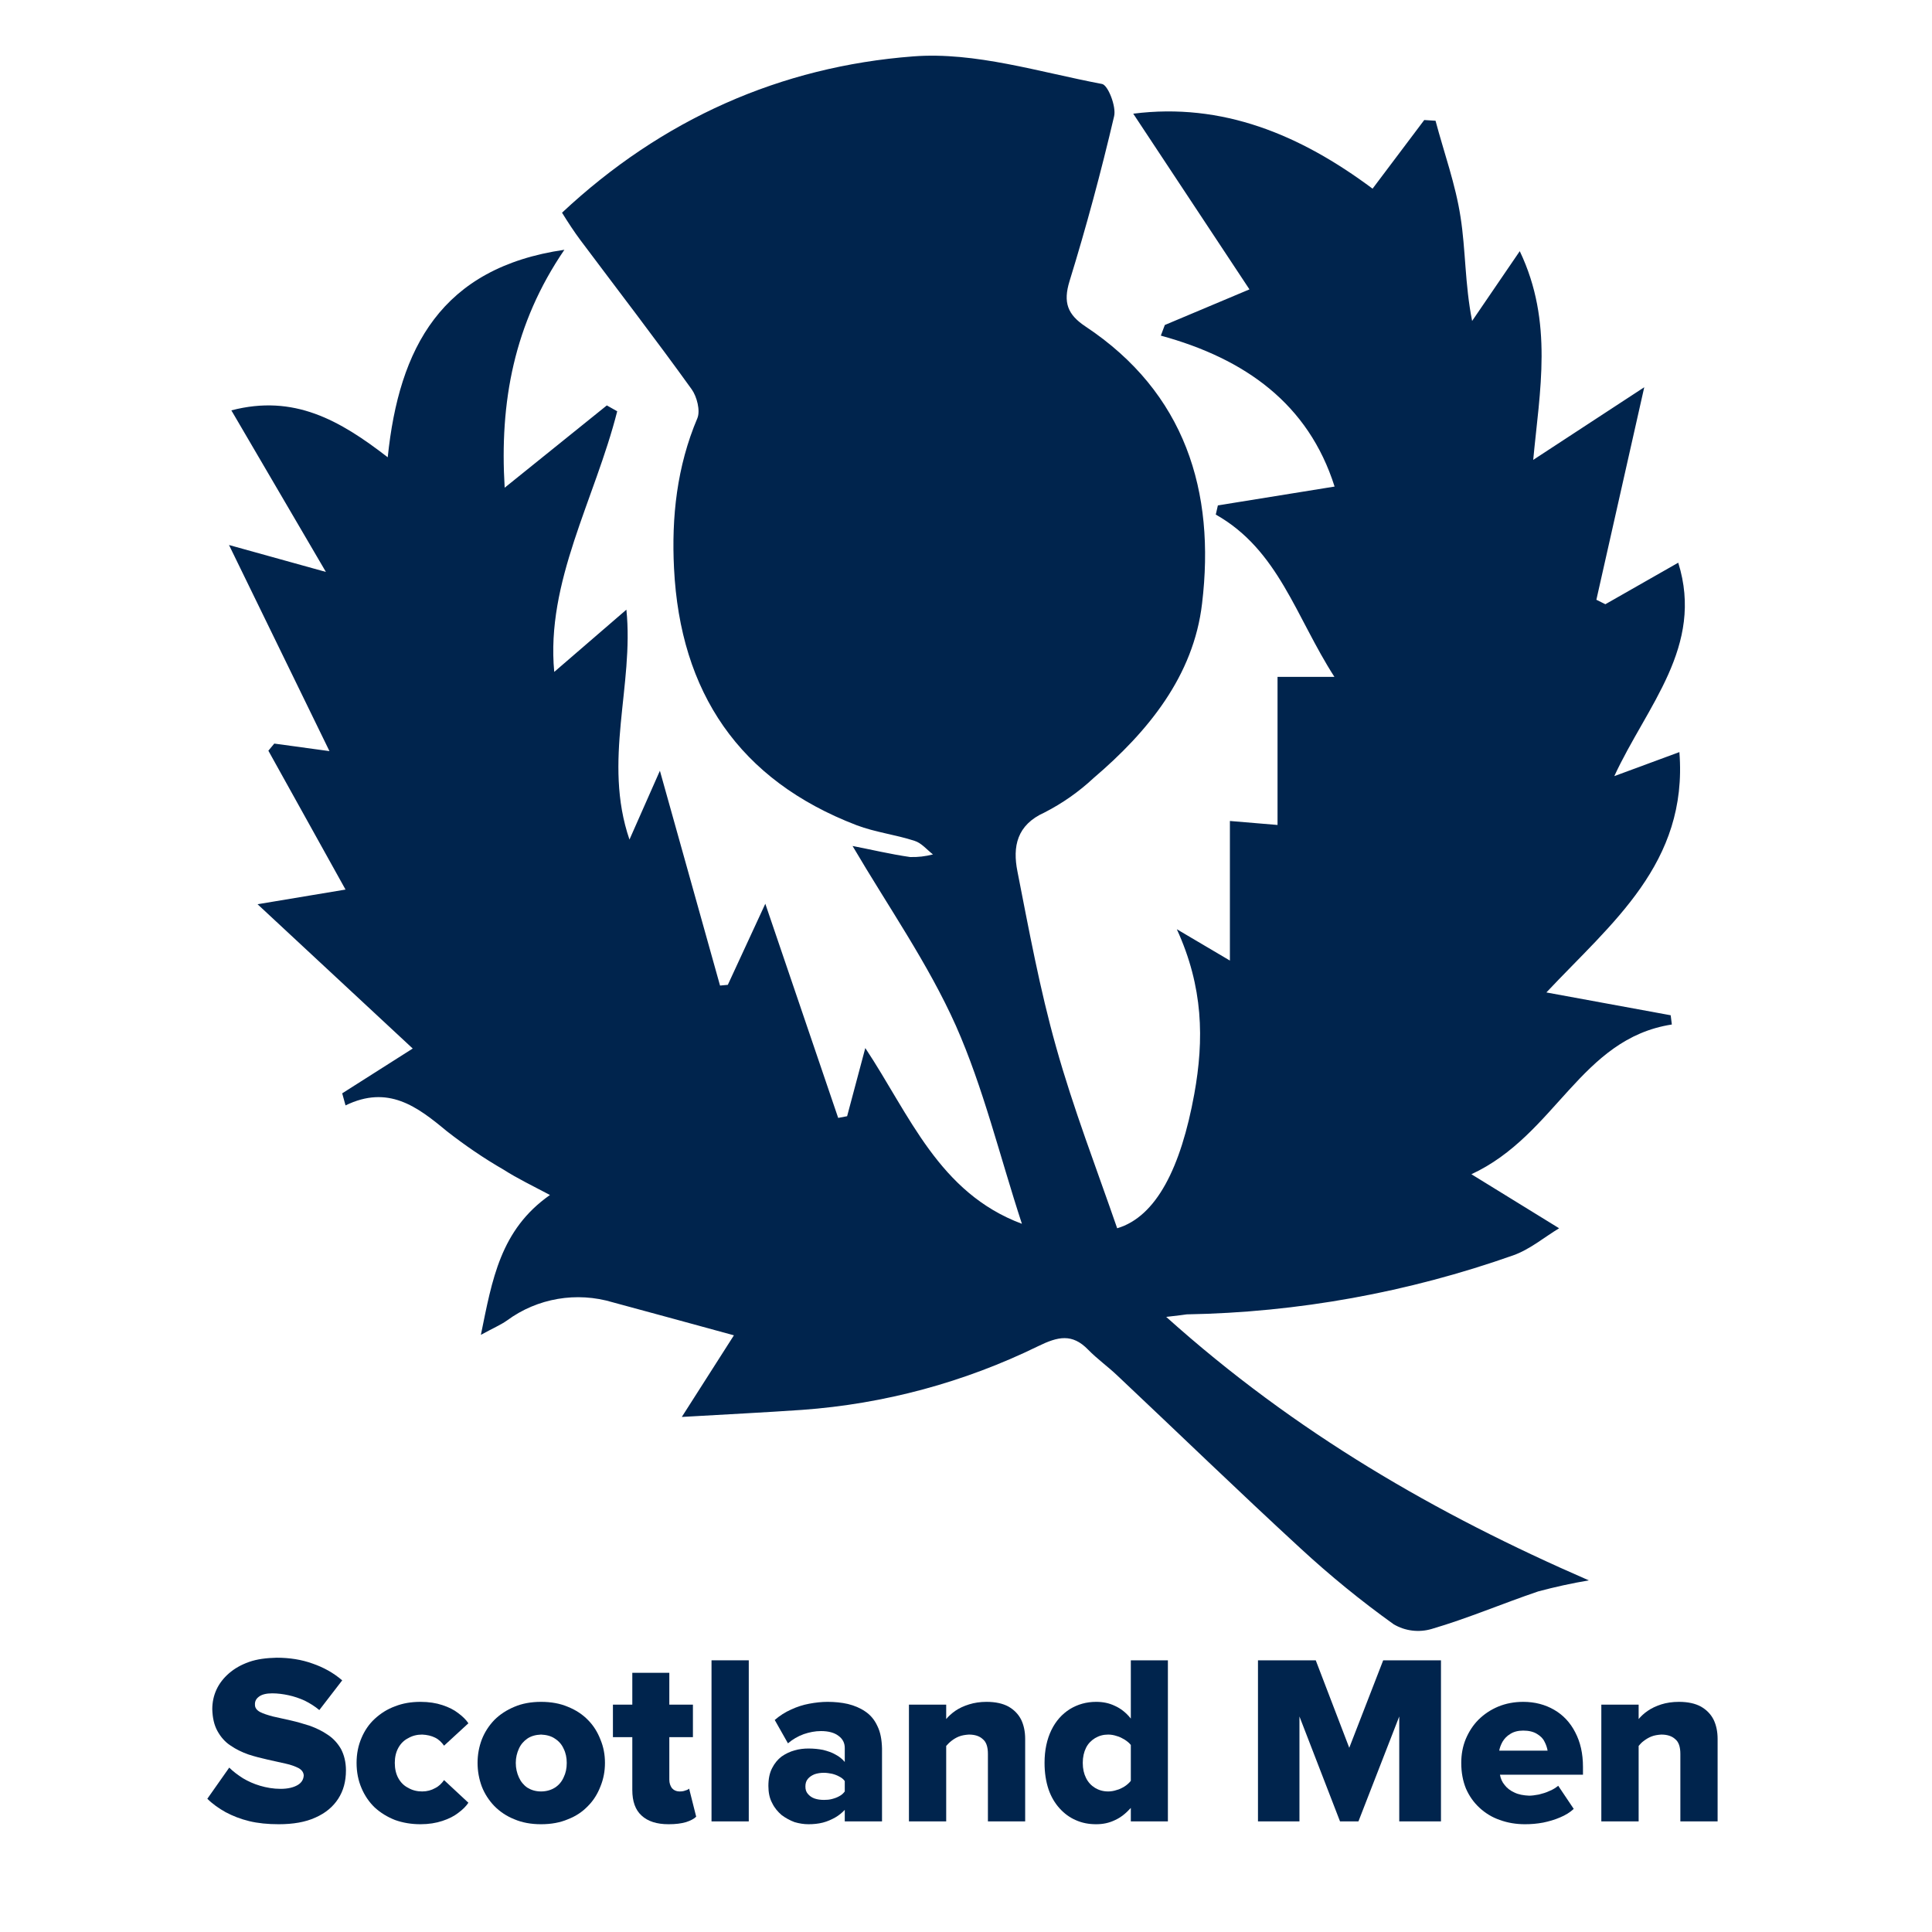 <?xml version="1.0" encoding="UTF-8"?>
<svg xmlns="http://www.w3.org/2000/svg" xmlns:xlink="http://www.w3.org/1999/xlink" width="32px" height="32px" viewBox="0 0 32 32" version="1.1">
<g id="surface1">
<path style=" stroke:none;fill-rule:evenodd;fill:rgb(0%,14.118%,30.196%);fill-opacity:1;" d="M 19.316 21.812 C 21.453 23.73 23.789 25.078 26.316 26.176 C 26.035 26.223 25.754 26.285 25.477 26.359 C 24.887 26.559 24.312 26.805 23.715 26.98 C 23.504 27.043 23.273 27.016 23.082 26.902 C 22.543 26.516 22.031 26.098 21.543 25.648 C 20.52 24.707 19.52 23.738 18.504 22.781 C 18.348 22.633 18.172 22.508 18.023 22.355 C 17.758 22.082 17.523 22.137 17.195 22.297 C 15.973 22.895 14.645 23.254 13.285 23.352 C 12.66 23.395 12.035 23.426 11.293 23.469 L 12.156 22.117 C 11.453 21.926 10.805 21.746 10.148 21.57 C 9.551 21.391 8.902 21.5 8.398 21.871 C 8.293 21.945 8.172 21.996 7.965 22.109 C 8.152 21.195 8.285 20.371 9.109 19.793 C 8.816 19.637 8.57 19.52 8.344 19.375 C 8.012 19.184 7.699 18.969 7.398 18.734 C 6.91 18.328 6.43 17.965 5.723 18.309 L 5.668 18.109 L 6.836 17.367 L 4.266 14.977 L 5.723 14.734 L 4.445 12.434 L 4.543 12.316 L 5.457 12.441 L 3.793 9.027 L 5.398 9.473 L 3.832 6.797 C 4.867 6.527 5.625 6.957 6.422 7.574 C 6.609 5.762 7.309 4.434 9.348 4.137 C 8.512 5.363 8.273 6.66 8.359 8.078 L 10.051 6.715 L 10.223 6.812 C 9.852 8.273 9.039 9.637 9.18 11.129 L 10.375 10.098 C 10.504 11.352 9.98 12.602 10.426 13.906 L 10.93 12.766 L 11.926 16.324 L 12.055 16.312 L 12.676 14.969 L 13.883 18.516 L 14.031 18.488 L 14.332 17.359 C 15.066 18.465 15.551 19.758 16.926 20.27 C 16.555 19.137 16.289 18.02 15.832 16.988 C 15.371 15.957 14.715 15.023 14.121 14.012 C 14.422 14.07 14.746 14.148 15.074 14.195 C 15.203 14.199 15.328 14.184 15.453 14.152 C 15.352 14.074 15.262 13.961 15.145 13.926 C 14.832 13.824 14.496 13.785 14.188 13.668 C 12.242 12.922 11.266 11.465 11.164 9.414 C 11.121 8.566 11.211 7.727 11.551 6.926 C 11.602 6.801 11.543 6.57 11.457 6.449 C 10.859 5.617 10.23 4.801 9.613 3.977 C 9.508 3.836 9.406 3.68 9.309 3.523 C 10.965 1.973 12.93 1.102 15.125 0.934 C 16.152 0.855 17.215 1.195 18.254 1.391 C 18.352 1.41 18.492 1.766 18.453 1.926 C 18.238 2.844 17.992 3.758 17.715 4.656 C 17.605 5.012 17.684 5.211 17.977 5.406 C 19.633 6.504 20.133 8.141 19.91 9.996 C 19.77 11.195 19.016 12.117 18.113 12.887 C 17.871 13.113 17.598 13.305 17.301 13.457 C 16.84 13.664 16.77 14.023 16.852 14.434 C 17.043 15.406 17.223 16.387 17.492 17.34 C 17.777 18.359 18.16 19.348 18.504 20.344 C 19.152 20.152 19.559 19.34 19.781 18.121 C 19.945 17.215 19.93 16.348 19.492 15.391 L 20.371 15.91 L 20.371 13.598 L 21.16 13.664 L 21.16 11.211 L 22.102 11.211 C 21.461 10.215 21.176 9.109 20.137 8.523 L 20.172 8.371 L 22.105 8.059 C 21.672 6.691 20.625 5.941 19.227 5.559 L 19.293 5.383 L 20.695 4.793 L 18.77 1.883 C 20.246 1.695 21.535 2.23 22.734 3.125 L 23.59 1.988 L 23.777 2 C 23.918 2.531 24.109 3.055 24.191 3.594 C 24.277 4.137 24.262 4.707 24.383 5.316 L 25.172 4.16 C 25.734 5.336 25.5 6.484 25.395 7.617 L 27.234 6.414 L 26.441 9.934 L 26.59 10.008 L 27.797 9.32 C 28.23 10.707 27.277 11.688 26.738 12.855 L 27.816 12.457 C 27.961 14.301 26.691 15.289 25.613 16.438 L 27.672 16.816 L 27.691 16.969 C 26.176 17.203 25.77 18.801 24.371 19.449 L 25.824 20.344 C 25.578 20.492 25.34 20.695 25.062 20.793 C 23.324 21.406 21.5 21.738 19.656 21.77 C 19.598 21.777 19.531 21.789 19.316 21.812 Z M 19.316 21.812 "/>
<path style=" stroke:none;fill-rule:nonzero;fill:rgb(0%,14.118%,30.196%);fill-opacity:1;" d="M 4.617 30.215 C 4.855 30.215 5.059 30.18 5.223 30.105 C 5.391 30.031 5.516 29.926 5.602 29.793 C 5.688 29.66 5.73 29.504 5.73 29.324 C 5.73 29.184 5.699 29.066 5.648 28.969 C 5.594 28.875 5.52 28.793 5.43 28.734 C 5.34 28.672 5.242 28.625 5.137 28.586 C 5.027 28.551 4.922 28.52 4.816 28.496 C 4.707 28.473 4.609 28.449 4.52 28.43 C 4.43 28.406 4.359 28.383 4.305 28.355 C 4.25 28.324 4.223 28.285 4.223 28.238 C 4.219 28.18 4.242 28.137 4.289 28.102 C 4.336 28.066 4.41 28.047 4.508 28.047 C 4.598 28.047 4.688 28.059 4.777 28.078 C 4.871 28.098 4.961 28.129 5.047 28.168 C 5.133 28.211 5.215 28.262 5.289 28.324 L 5.668 27.832 C 5.523 27.707 5.359 27.617 5.18 27.555 C 4.996 27.488 4.797 27.457 4.582 27.457 C 4.41 27.461 4.258 27.48 4.125 27.527 C 3.992 27.574 3.883 27.637 3.793 27.715 C 3.703 27.793 3.633 27.883 3.586 27.984 C 3.539 28.086 3.516 28.195 3.516 28.309 C 3.52 28.453 3.547 28.574 3.602 28.672 C 3.656 28.77 3.727 28.852 3.816 28.91 C 3.906 28.973 4.004 29.02 4.113 29.059 C 4.219 29.094 4.328 29.121 4.434 29.145 C 4.543 29.168 4.641 29.191 4.73 29.211 C 4.82 29.23 4.891 29.258 4.945 29.285 C 5 29.316 5.027 29.355 5.031 29.406 C 5.027 29.473 4.996 29.527 4.93 29.566 C 4.863 29.605 4.77 29.629 4.648 29.629 C 4.527 29.629 4.414 29.609 4.309 29.578 C 4.203 29.547 4.109 29.504 4.023 29.453 C 3.938 29.398 3.859 29.34 3.797 29.277 L 3.434 29.793 C 3.52 29.879 3.625 29.953 3.738 30.016 C 3.855 30.078 3.984 30.129 4.129 30.164 C 4.273 30.199 4.438 30.215 4.617 30.215 Z M 4.617 30.215 "/>
<path style=" stroke:none;fill-rule:nonzero;fill:rgb(0%,14.118%,30.196%);fill-opacity:1;" d="M 6.965 30.215 C 7.102 30.215 7.223 30.195 7.328 30.16 C 7.434 30.125 7.52 30.082 7.59 30.027 C 7.664 29.973 7.719 29.918 7.758 29.859 L 7.355 29.484 C 7.316 29.539 7.27 29.586 7.207 29.617 C 7.145 29.652 7.074 29.672 6.992 29.672 C 6.906 29.672 6.828 29.652 6.762 29.613 C 6.691 29.578 6.637 29.523 6.598 29.453 C 6.559 29.383 6.539 29.297 6.539 29.199 C 6.539 29.102 6.559 29.02 6.598 28.949 C 6.637 28.879 6.691 28.824 6.762 28.789 C 6.828 28.75 6.906 28.73 6.992 28.73 C 7.074 28.734 7.145 28.75 7.207 28.781 C 7.27 28.812 7.316 28.859 7.355 28.914 L 7.758 28.543 C 7.719 28.484 7.664 28.43 7.59 28.375 C 7.52 28.32 7.434 28.277 7.328 28.242 C 7.223 28.207 7.102 28.188 6.965 28.188 C 6.812 28.188 6.672 28.211 6.543 28.262 C 6.414 28.309 6.305 28.379 6.207 28.469 C 6.113 28.555 6.039 28.664 5.988 28.785 C 5.934 28.91 5.906 29.047 5.906 29.199 C 5.906 29.352 5.934 29.492 5.988 29.617 C 6.039 29.738 6.113 29.848 6.207 29.938 C 6.305 30.027 6.414 30.094 6.543 30.145 C 6.672 30.191 6.812 30.215 6.965 30.215 Z M 6.965 30.215 "/>
<path style=" stroke:none;fill-rule:nonzero;fill:rgb(0%,14.118%,30.196%);fill-opacity:1;" d="M 8.961 30.215 C 9.129 30.215 9.277 30.188 9.406 30.133 C 9.539 30.082 9.648 30.008 9.738 29.914 C 9.832 29.82 9.898 29.711 9.945 29.59 C 9.996 29.465 10.02 29.336 10.02 29.199 C 10.02 29.062 9.996 28.934 9.945 28.812 C 9.898 28.691 9.832 28.582 9.738 28.488 C 9.648 28.395 9.539 28.324 9.406 28.27 C 9.277 28.215 9.129 28.188 8.961 28.188 C 8.797 28.188 8.648 28.215 8.52 28.27 C 8.391 28.324 8.281 28.395 8.188 28.488 C 8.098 28.582 8.027 28.691 7.98 28.812 C 7.934 28.934 7.91 29.062 7.91 29.199 C 7.91 29.336 7.934 29.465 7.98 29.59 C 8.027 29.711 8.098 29.82 8.188 29.914 C 8.281 30.008 8.391 30.082 8.52 30.133 C 8.648 30.188 8.797 30.215 8.961 30.215 Z M 8.961 29.672 C 8.871 29.672 8.797 29.648 8.734 29.609 C 8.672 29.566 8.625 29.508 8.594 29.438 C 8.562 29.367 8.543 29.289 8.543 29.199 C 8.543 29.113 8.562 29.035 8.594 28.965 C 8.625 28.895 8.672 28.84 8.734 28.797 C 8.797 28.754 8.871 28.734 8.961 28.73 C 9.051 28.734 9.129 28.754 9.191 28.797 C 9.258 28.84 9.305 28.895 9.336 28.965 C 9.371 29.035 9.387 29.113 9.387 29.199 C 9.387 29.289 9.371 29.367 9.336 29.438 C 9.305 29.508 9.258 29.566 9.191 29.609 C 9.129 29.648 9.051 29.672 8.961 29.672 Z M 8.961 29.672 "/>
<path style=" stroke:none;fill-rule:nonzero;fill:rgb(0%,14.118%,30.196%);fill-opacity:1;" d="M 11.074 30.215 C 11.191 30.215 11.285 30.203 11.363 30.18 C 11.438 30.156 11.496 30.125 11.531 30.09 L 11.414 29.625 C 11.402 29.637 11.383 29.648 11.352 29.656 C 11.324 29.668 11.293 29.672 11.258 29.672 C 11.203 29.672 11.16 29.652 11.129 29.617 C 11.102 29.578 11.086 29.535 11.086 29.477 L 11.086 28.773 L 11.477 28.773 L 11.477 28.234 L 11.086 28.234 L 11.086 27.707 L 10.473 27.707 L 10.473 28.234 L 10.152 28.234 L 10.152 28.773 L 10.473 28.773 L 10.473 29.648 C 10.473 29.836 10.523 29.977 10.625 30.07 C 10.73 30.168 10.879 30.215 11.074 30.215 Z M 11.074 30.215 "/>
<path style=" stroke:none;fill-rule:nonzero;fill:rgb(0%,14.118%,30.196%);fill-opacity:1;" d="M 12.402 30.168 L 12.402 27.5 L 11.785 27.5 L 11.785 30.168 Z M 12.402 30.168 "/>
<path style=" stroke:none;fill-rule:nonzero;fill:rgb(0%,14.118%,30.196%);fill-opacity:1;" d="M 14.609 30.168 L 14.609 28.961 C 14.605 28.809 14.582 28.688 14.531 28.586 C 14.484 28.484 14.418 28.406 14.332 28.348 C 14.246 28.289 14.152 28.25 14.043 28.223 C 13.938 28.199 13.824 28.188 13.707 28.188 C 13.609 28.188 13.508 28.199 13.402 28.219 C 13.301 28.238 13.199 28.27 13.102 28.316 C 13.004 28.359 12.914 28.418 12.832 28.488 L 13.051 28.875 C 13.129 28.809 13.215 28.758 13.312 28.723 C 13.406 28.691 13.5 28.672 13.598 28.672 C 13.723 28.672 13.82 28.699 13.887 28.75 C 13.957 28.801 13.992 28.867 13.992 28.953 L 13.992 29.184 C 13.953 29.137 13.902 29.094 13.84 29.062 C 13.781 29.027 13.711 29.004 13.633 28.984 C 13.559 28.969 13.477 28.961 13.391 28.961 C 13.316 28.961 13.238 28.969 13.16 28.992 C 13.086 29.012 13.012 29.047 12.945 29.094 C 12.883 29.141 12.828 29.207 12.789 29.285 C 12.746 29.367 12.727 29.465 12.727 29.582 C 12.727 29.688 12.746 29.785 12.789 29.863 C 12.828 29.945 12.883 30.008 12.945 30.062 C 13.012 30.113 13.086 30.152 13.16 30.18 C 13.238 30.203 13.316 30.215 13.391 30.215 C 13.473 30.215 13.555 30.207 13.629 30.188 C 13.707 30.168 13.773 30.137 13.836 30.102 C 13.898 30.066 13.949 30.023 13.992 29.977 L 13.992 30.168 Z M 13.648 29.812 C 13.59 29.812 13.539 29.805 13.492 29.789 C 13.445 29.773 13.41 29.746 13.383 29.715 C 13.352 29.68 13.34 29.641 13.34 29.59 C 13.34 29.539 13.352 29.496 13.383 29.461 C 13.41 29.43 13.445 29.406 13.492 29.387 C 13.539 29.371 13.59 29.363 13.648 29.363 C 13.691 29.363 13.738 29.371 13.781 29.379 C 13.828 29.391 13.867 29.406 13.902 29.426 C 13.941 29.445 13.969 29.469 13.992 29.5 L 13.992 29.672 C 13.969 29.703 13.941 29.73 13.902 29.75 C 13.867 29.77 13.828 29.785 13.781 29.797 C 13.738 29.809 13.691 29.812 13.648 29.812 Z M 13.648 29.812 "/>
<path style=" stroke:none;fill-rule:nonzero;fill:rgb(0%,14.118%,30.196%);fill-opacity:1;" d="M 16.98 30.168 L 16.98 28.801 C 16.98 28.68 16.957 28.574 16.914 28.484 C 16.867 28.391 16.797 28.32 16.703 28.266 C 16.609 28.215 16.488 28.188 16.34 28.188 C 16.234 28.188 16.137 28.203 16.051 28.23 C 15.961 28.258 15.887 28.293 15.824 28.336 C 15.762 28.379 15.711 28.426 15.672 28.473 L 15.672 28.234 L 15.055 28.234 L 15.055 30.168 L 15.672 30.168 L 15.672 28.918 C 15.695 28.891 15.727 28.859 15.762 28.832 C 15.797 28.805 15.836 28.781 15.883 28.762 C 15.934 28.742 15.988 28.734 16.047 28.73 C 16.145 28.73 16.223 28.754 16.277 28.805 C 16.336 28.852 16.363 28.934 16.363 29.051 L 16.363 30.168 Z M 16.98 30.168 "/>
<path style=" stroke:none;fill-rule:nonzero;fill:rgb(0%,14.118%,30.196%);fill-opacity:1;" d="M 19.344 30.168 L 19.344 27.5 L 18.73 27.5 L 18.73 28.465 C 18.652 28.367 18.562 28.297 18.465 28.254 C 18.367 28.207 18.266 28.188 18.156 28.188 C 17.992 28.188 17.848 28.23 17.719 28.309 C 17.59 28.391 17.488 28.504 17.414 28.656 C 17.34 28.809 17.301 28.988 17.301 29.199 C 17.301 29.363 17.324 29.508 17.367 29.637 C 17.41 29.762 17.473 29.867 17.551 29.953 C 17.629 30.039 17.719 30.105 17.82 30.148 C 17.926 30.195 18.035 30.215 18.156 30.215 C 18.266 30.215 18.367 30.195 18.465 30.148 C 18.562 30.105 18.648 30.035 18.73 29.945 L 18.73 30.168 Z M 18.355 29.672 C 18.273 29.672 18.203 29.652 18.137 29.613 C 18.074 29.574 18.023 29.52 17.988 29.449 C 17.953 29.379 17.934 29.297 17.934 29.199 C 17.934 29.102 17.953 29.02 17.988 28.949 C 18.023 28.879 18.074 28.828 18.137 28.789 C 18.203 28.75 18.273 28.73 18.355 28.73 C 18.402 28.73 18.449 28.738 18.496 28.754 C 18.543 28.766 18.586 28.789 18.625 28.812 C 18.668 28.84 18.703 28.867 18.73 28.902 L 18.73 29.496 C 18.703 29.531 18.668 29.562 18.625 29.59 C 18.586 29.613 18.543 29.637 18.496 29.648 C 18.449 29.664 18.402 29.672 18.355 29.672 Z M 18.355 29.672 "/>
<path style=" stroke:none;fill-rule:nonzero;fill:rgb(0%,14.118%,30.196%);fill-opacity:1;" d="M 23.867 30.168 L 23.867 27.5 L 22.91 27.5 L 22.348 28.949 L 21.793 27.5 L 20.836 27.5 L 20.836 30.168 L 21.523 30.168 L 21.523 28.43 L 22.195 30.168 L 22.5 30.168 L 23.176 28.43 L 23.176 30.168 Z M 23.867 30.168 "/>
<path style=" stroke:none;fill-rule:nonzero;fill:rgb(0%,14.118%,30.196%);fill-opacity:1;" d="M 25.258 30.215 C 25.359 30.215 25.457 30.207 25.559 30.188 C 25.656 30.168 25.75 30.141 25.84 30.102 C 25.926 30.066 26.004 30.02 26.066 29.961 L 25.809 29.578 C 25.77 29.609 25.723 29.641 25.664 29.664 C 25.609 29.691 25.551 29.707 25.488 29.723 C 25.426 29.734 25.375 29.742 25.328 29.742 C 25.234 29.738 25.152 29.723 25.086 29.691 C 25.016 29.66 24.961 29.617 24.922 29.566 C 24.879 29.516 24.855 29.457 24.844 29.395 L 26.219 29.395 L 26.219 29.266 C 26.219 29.043 26.176 28.855 26.09 28.691 C 26.008 28.531 25.891 28.406 25.742 28.32 C 25.594 28.234 25.422 28.188 25.23 28.188 C 25.078 28.188 24.941 28.215 24.816 28.266 C 24.688 28.32 24.582 28.391 24.488 28.484 C 24.398 28.574 24.328 28.684 24.277 28.805 C 24.227 28.926 24.203 29.059 24.203 29.199 C 24.203 29.359 24.23 29.5 24.281 29.625 C 24.336 29.75 24.41 29.855 24.508 29.945 C 24.602 30.031 24.715 30.102 24.844 30.145 C 24.969 30.191 25.109 30.215 25.258 30.215 Z M 25.633 28.996 L 24.832 28.996 C 24.84 28.949 24.859 28.898 24.887 28.848 C 24.918 28.797 24.957 28.754 25.016 28.719 C 25.07 28.684 25.141 28.664 25.23 28.664 C 25.324 28.664 25.402 28.684 25.457 28.719 C 25.516 28.754 25.559 28.797 25.582 28.848 C 25.609 28.898 25.625 28.949 25.633 28.996 Z M 25.633 28.996 "/>
<path style=" stroke:none;fill-rule:nonzero;fill:rgb(0%,14.118%,30.196%);fill-opacity:1;" d="M 28.449 30.168 L 28.449 28.801 C 28.449 28.68 28.426 28.574 28.383 28.484 C 28.336 28.391 28.266 28.32 28.172 28.266 C 28.078 28.215 27.957 28.188 27.809 28.188 C 27.699 28.188 27.602 28.203 27.516 28.23 C 27.43 28.258 27.355 28.293 27.293 28.336 C 27.23 28.379 27.18 28.426 27.141 28.473 L 27.141 28.234 L 26.523 28.234 L 26.523 30.168 L 27.141 30.168 L 27.141 28.918 C 27.164 28.891 27.191 28.859 27.23 28.832 C 27.266 28.805 27.305 28.781 27.352 28.762 C 27.402 28.742 27.457 28.734 27.516 28.73 C 27.613 28.73 27.691 28.754 27.746 28.805 C 27.805 28.852 27.832 28.934 27.832 29.051 L 27.832 30.168 Z M 28.449 30.168 "/>
</g>
</svg>
